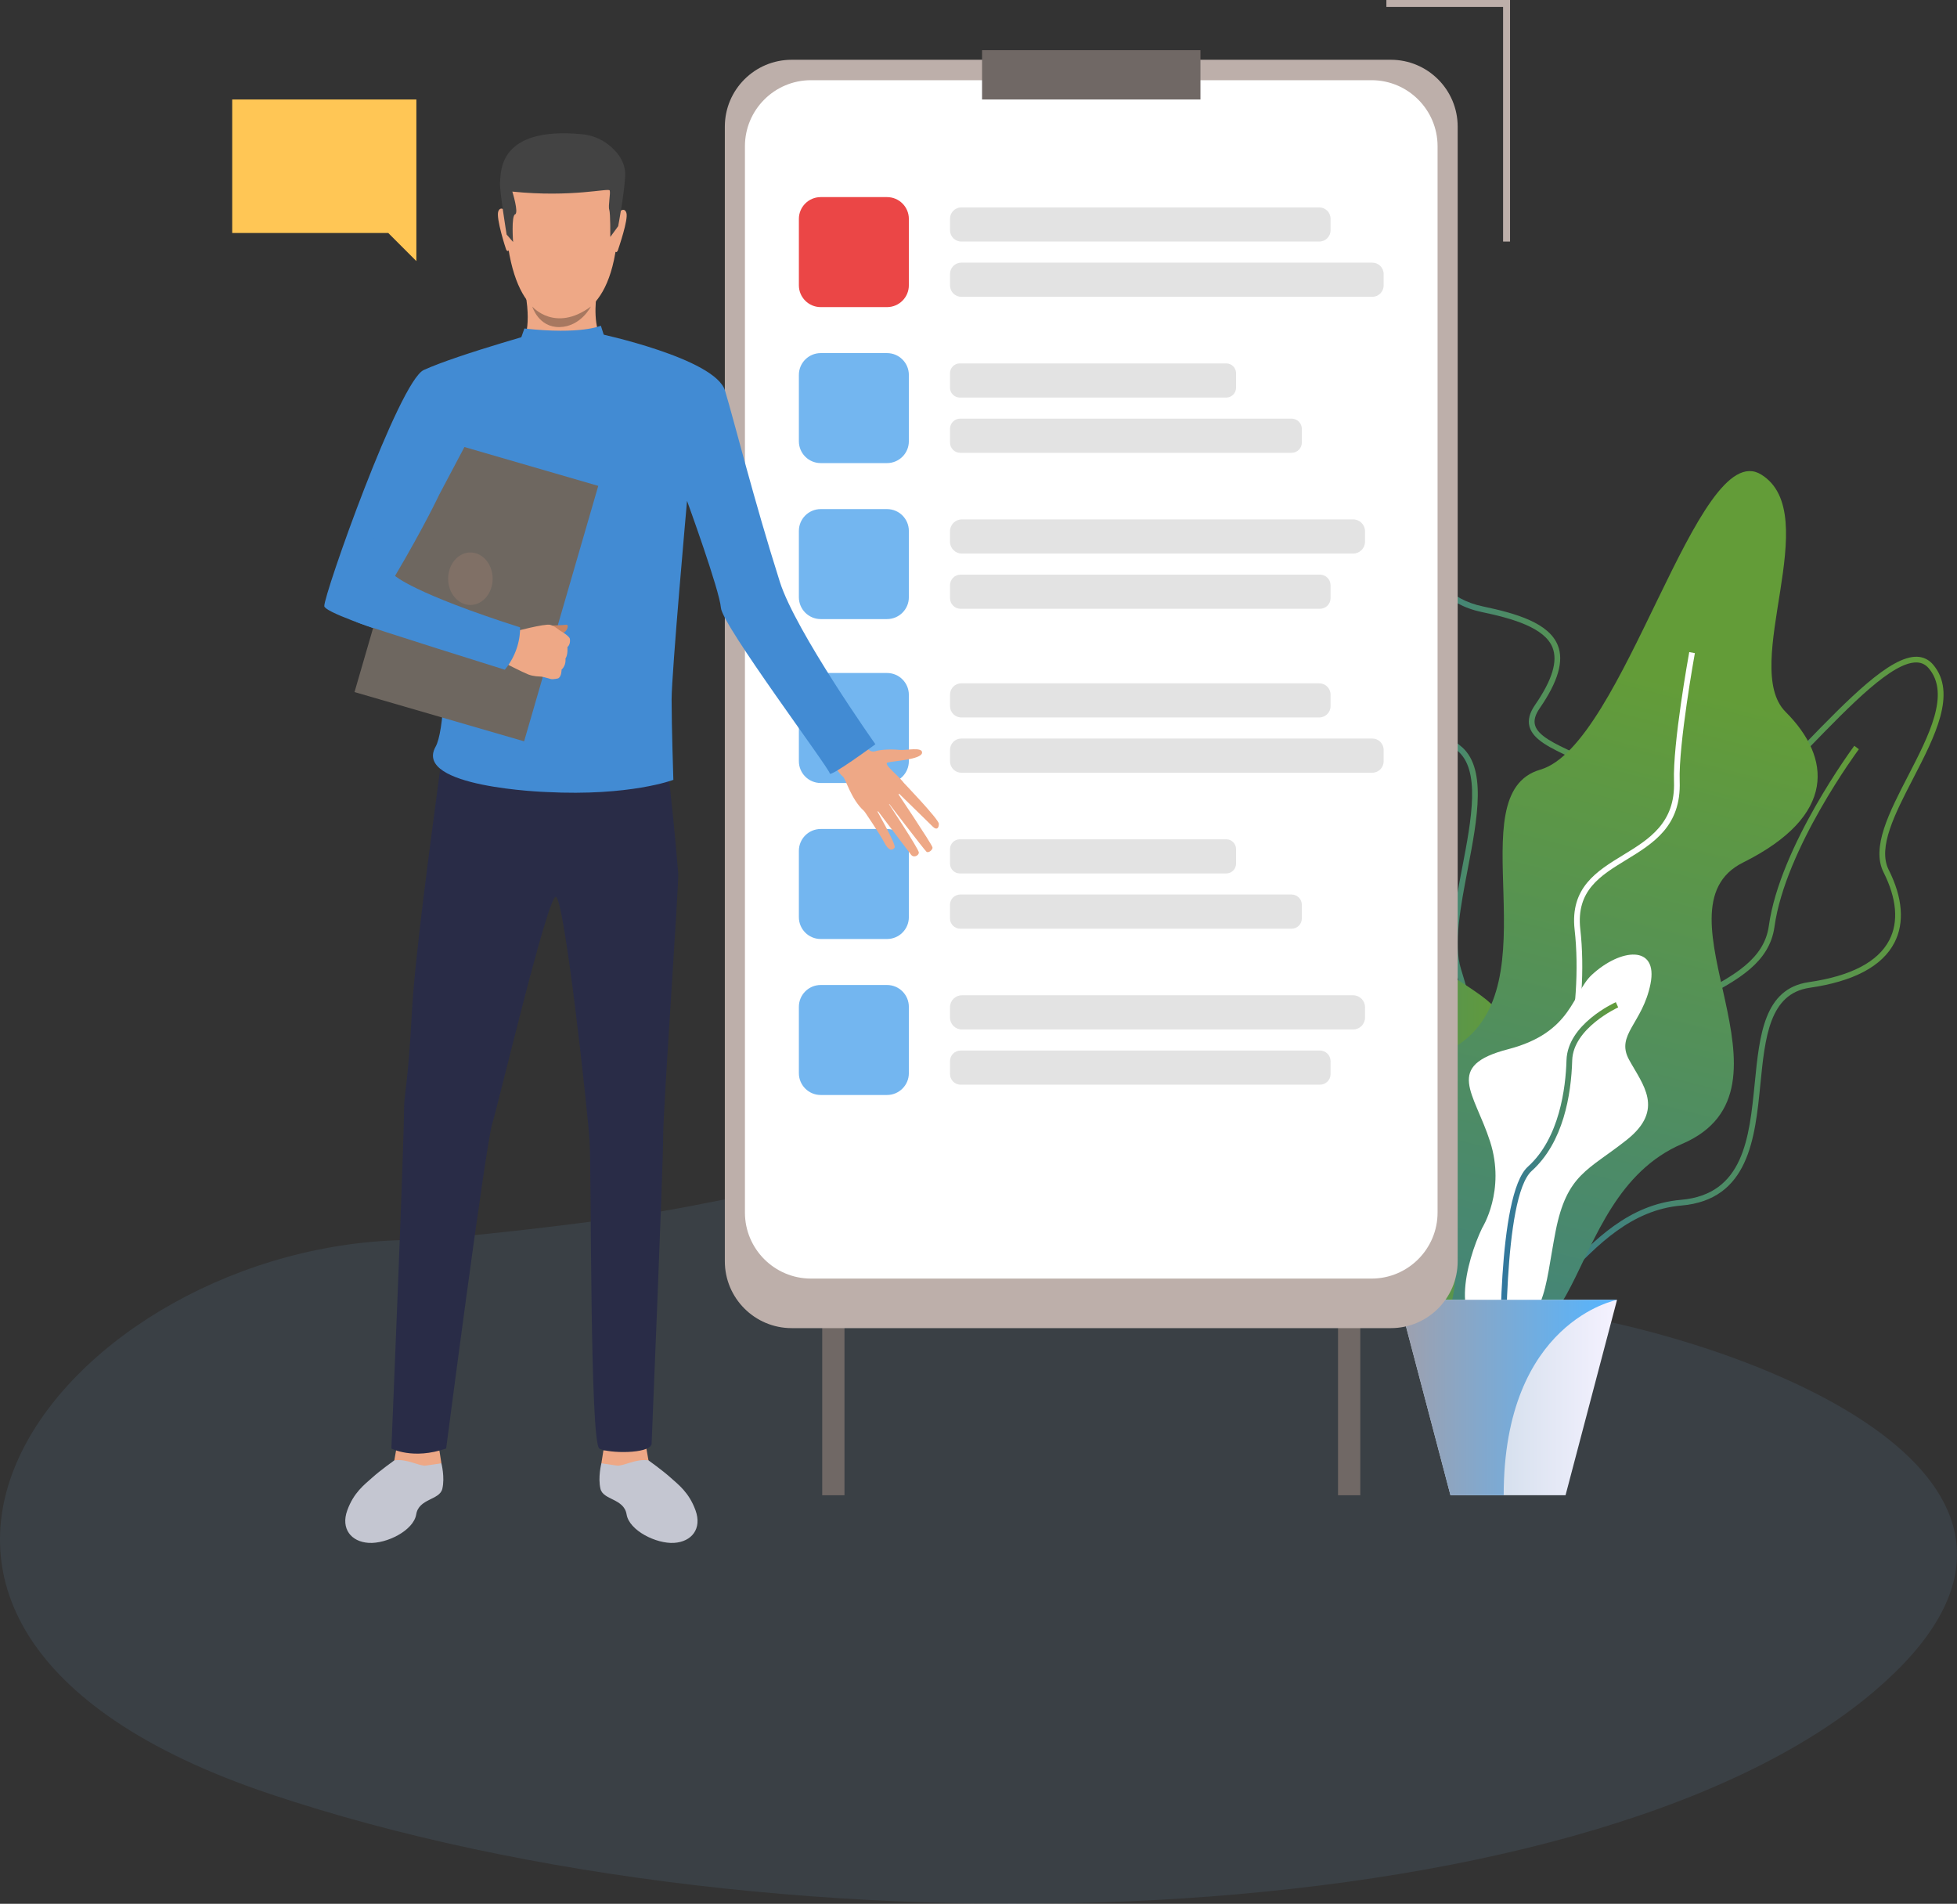 <svg width="586" height="570" viewBox="0 0 586 570" fill="none" xmlns="http://www.w3.org/2000/svg">
<rect x="0" y="0" width="586" height="570" fill="#333333" stroke="none"/>
<path opacity="0.1" d="M354.516 362.607C296.189 336.685 247.071 354.265 198.465 362.607C177.487 366.207 133.998 371.05 123.253 371.247C20.924 371.727 -72.195 485.733 80.787 537.096C233.768 588.458 473.729 580.778 561.22 506.374C631.213 446.851 536.661 407.009 478.334 395.008C454.798 388.528 405.941 385.461 354.516 362.607Z" fill="#81B7EA"/>
<path d="M442.275 403.028C436.157 375.064 449.379 368.083 462.165 361.337C472.615 355.821 482.484 350.615 481.958 334.133C481.26 312.283 496.143 304.336 509.276 297.324C519.045 292.108 528.271 287.18 529.65 277.238C532.962 253.318 555.025 223.587 555.248 223.291L556.617 224.316C556.397 224.611 534.595 253.992 531.346 277.476C529.85 288.28 520.249 293.407 510.084 298.837C496.772 305.945 483.007 313.297 483.671 334.084C484.231 351.636 473.42 357.341 462.966 362.857C450.184 369.603 438.107 375.975 443.95 402.667L442.278 403.032L442.275 403.028Z" fill="url(#paint0_linear_2565_4212)"/>
<path d="M448.991 395.904C448.698 395.904 448.403 395.894 448.107 395.873C442.577 395.464 437.154 391.262 431.047 382.651L430.666 382.112L431.092 381.603C431.192 381.486 440.985 369.553 437.388 347.146C436.549 341.916 435.428 337.917 434.527 334.705C433.214 330.018 432.344 326.919 433.798 324.447C435.645 321.311 440.634 319.667 454.696 316.318C469.668 312.752 474.675 295.885 479.09 281.002C483.248 266.985 487.188 253.767 498.839 254.176C509.544 254.585 525.802 237.811 540.145 223.024C553.453 209.303 566.015 196.377 574.048 196.632C575.977 196.7 577.604 197.509 578.886 199.035C586.046 207.563 579.368 220.497 572.906 233.007C567.394 243.681 562.191 253.76 565.541 260.407C569.75 268.763 570.341 276.321 567.246 282.267C563.584 289.303 555.046 293.839 541.865 295.747C529.815 297.494 528.512 310.637 527.133 324.55C525.524 340.784 523.701 359.189 503.481 360.939C488.464 362.239 478.344 372.779 469.414 382.081C462.312 389.477 456.14 395.904 448.998 395.904H448.991ZM432.815 382.177C438.379 389.883 443.427 393.807 448.234 394.164C454.953 394.663 461.081 388.284 468.176 380.894C477.316 371.376 487.673 360.588 503.33 359.233C522.133 357.607 523.808 340.716 525.428 324.382C526.875 309.781 528.24 295.991 541.617 294.055C554.22 292.229 562.332 287.996 565.726 281.476C568.556 276.039 567.965 269.021 564.01 261.177C560.266 253.749 565.668 243.292 571.383 232.219C577.587 220.208 584 207.787 577.573 200.132C576.603 198.977 575.431 198.392 573.986 198.341C566.727 198.1 554.409 210.775 541.373 224.214C526.263 239.792 510.644 255.892 499.214 255.892C499.066 255.892 498.922 255.892 498.777 255.885C488.447 255.5 484.871 267.546 480.734 281.49C476.184 296.816 471.03 314.189 455.095 317.982C442.381 321.012 436.817 322.697 435.277 325.314C434.19 327.16 434.94 329.825 436.178 334.241C437.089 337.497 438.227 341.548 439.08 346.871C442.423 367.693 434.751 379.57 432.818 382.173L432.815 382.177Z" fill="url(#paint1_linear_2565_4212)"/>
<path d="M449.616 390.044C449.417 390.044 449.217 390.034 449.015 390.017C439.947 389.192 432.969 369.323 426.226 350.107C423.028 340.994 420.005 332.383 417.062 326.857C414.778 322.573 411.879 318.102 409.073 313.78C401.601 302.267 393.874 290.362 396.391 279.918C397.715 274.423 401.659 269.849 408.451 265.936C423.313 257.37 421.026 252.532 416.02 241.934C412.344 234.155 407.306 223.502 407.113 206.738C407.031 199.534 406.862 193.303 406.714 187.808C406.24 170.139 406.003 161.274 409.775 158.066C411.336 156.738 413.523 156.394 416.652 156.989C422.003 158.007 424.317 162.326 426.766 166.9C429.892 172.735 433.434 179.348 444.121 181.583C454.152 183.684 463.801 186.545 466.463 193.21C468.337 197.897 466.563 204.063 461.043 212.054C459.706 213.994 459.245 215.641 459.64 217.092C460.514 220.311 465.514 222.642 471.301 225.345C479.537 229.186 489.788 233.969 492.69 243.873C495.029 251.854 492.322 261.81 484.413 274.31C465.706 303.879 466.456 323.931 467.12 341.623C467.611 354.735 468.076 367.118 460.17 380.952C456.68 387.06 453.22 390.041 449.616 390.041V390.044ZM413.967 158.416C412.632 158.416 411.625 158.729 410.879 159.366C407.729 162.044 407.976 171.178 408.42 187.759C408.568 193.261 408.736 199.499 408.819 206.717C409.008 223.106 413.953 233.564 417.56 241.201C422.529 251.717 425.531 258.065 409.3 267.418C402.939 271.084 399.259 275.303 398.052 280.317C395.71 290.049 403.234 301.637 410.507 312.848C413.334 317.201 416.254 321.703 418.571 326.053C421.577 331.696 424.62 340.361 427.839 349.539C434.097 367.373 441.195 387.586 449.169 388.311C452.213 388.583 455.414 385.829 458.684 380.106C466.346 366.695 465.913 355.107 465.411 341.692C464.737 323.752 463.977 303.415 482.965 273.398C490.596 261.339 493.237 251.841 491.047 244.358C488.361 235.197 478.911 230.789 470.576 226.899C464.403 224.018 459.07 221.531 457.986 217.546C457.453 215.579 457.99 213.464 459.633 211.084C464.802 203.598 466.514 197.962 464.871 193.846C462.501 187.914 452.873 185.167 443.767 183.261C432.295 180.861 428.389 173.568 425.253 167.708C422.904 163.324 420.875 159.534 416.329 158.671C415.445 158.502 414.665 158.42 413.97 158.42L413.967 158.416Z" fill="url(#paint2_linear_2565_4212)"/>
<path d="M449.792 400.65L448.162 400.134C457.305 371.235 440.768 306.397 435.837 290.613C433.413 282.852 435.655 271.17 437.821 259.878C440.621 245.287 443.513 230.201 436.136 224.548C422.282 213.925 423.011 189.355 423.049 188.313L424.758 188.375C424.747 188.623 424.025 213.107 437.175 223.189C445.39 229.489 442.395 245.101 439.5 260.201C437.374 271.291 435.174 282.756 437.471 290.104C443.568 309.619 458.915 371.819 449.792 400.65Z" fill="url(#paint3_linear_2565_4212)"/>
<path d="M380.638 212.935C376.832 203.272 361.966 204.737 363.331 218.399C364.696 232.061 374.263 246.635 359.689 269.863C345.116 293.089 378.362 297.645 390.202 312.219C402.041 326.792 406.14 346.83 416.161 359.584C426.181 372.335 433.011 402.851 441.209 391.465C449.407 380.079 441.69 365.275 442.601 344.78C443.513 324.285 461.755 311.311 443.513 298.103C425.27 284.894 406.924 280.847 412.949 251.057C415.607 237.914 392.482 242.996 380.638 212.938V212.935Z" fill="url(#paint4_linear_2565_4212)"/>
<path d="M454.483 394.099C454.383 393.494 444.252 333.46 421.577 317.009C398.451 300.231 394.253 284.733 386.175 248.189L387.846 247.821C395.824 283.915 399.961 299.217 422.581 315.627C445.824 332.49 455.758 391.328 456.168 393.824L454.479 394.103L454.483 394.099Z" fill="white"/>
<path d="M434.022 391.946C434.022 391.946 440.762 375.285 428.499 351.599C416.237 327.913 406.312 331.558 435.872 313.336C465.432 295.118 436.058 237.725 461.219 230.434C486.384 223.148 508.248 130.253 527.377 142.082C546.507 153.912 521.002 199.462 534.664 213.124C548.33 226.789 550.152 244.179 521.91 258.257C493.671 272.339 541.951 326.087 503.691 342.483C465.428 358.882 476.405 423.177 434.022 391.939V391.946Z" fill="url(#paint5_linear_2565_4212)"/>
<path d="M445.71 409.621C445.669 409.408 441.553 388.074 454.551 360.505C467.794 332.421 474.131 301.719 471.504 278.377C470.084 265.736 478.179 260.791 486.012 256.012C493.722 251.304 501.697 246.435 501.256 233.983C500.857 222.731 505.62 196.356 505.823 195.238L507.508 195.544C507.46 195.816 502.577 222.855 502.965 233.924C503.44 247.377 495.032 252.511 486.903 257.476C479.19 262.188 471.903 266.634 473.203 278.192C475.865 301.836 469.468 332.882 456.095 361.241C443.355 388.263 447.34 409.081 447.381 409.287L445.703 409.628L445.71 409.621Z" fill="white"/>
<path d="M476.628 291.891C485.221 283.91 496.583 282.758 494.217 294.597C491.851 306.437 483.732 309.817 487.79 317.259C491.848 324.7 498.615 332.142 487.113 341.275C475.613 350.408 469.186 351.423 465.803 368.672C462.419 385.924 463.096 397.702 448.213 398.438C433.33 399.173 439.08 377.465 443.815 367.657C443.815 367.657 450.92 356.464 446.185 341.767C441.449 327.07 432.316 319.129 451.597 314.136C470.878 309.143 470.834 297.273 476.628 291.891Z" fill="white"/>
<path d="M449.29 409.471C449.242 407.359 448.22 357.666 457.512 349.303C467.003 340.757 468.829 325.661 469.07 317.425C469.386 306.69 483.254 300.318 483.843 300.053L484.547 301.614C484.413 301.676 471.064 307.814 470.779 317.477C470.473 327.872 468.121 342.057 458.654 350.575C449.936 358.419 450.985 408.924 450.995 409.433L449.286 409.471H449.29Z" fill="url(#paint6_linear_2565_4212)"/>
<path d="M484.2 389.188L468.781 447.677H434.328L418.912 389.188H484.2Z" fill="url(#paint7_linear_2565_4212)"/>
<path d="M484.2 389.188C484.2 389.188 450.26 395.56 450.26 447.678H434.328L418.912 389.188H484.2Z" fill="url(#paint8_linear_2565_4212)"/>
<path d="M407.324 144.539H400.656V447.68H407.324V144.539Z" fill="#706865"/>
<path d="M252.872 144.539H246.204V447.68H252.872V144.539Z" fill="#706865"/>
<path d="M237.06 17.895H416.467C427.516 17.895 436.484 26.863 436.484 37.912V377.627C436.484 388.675 427.516 397.644 416.467 397.644H237.06C226.011 397.644 217.043 388.675 217.043 377.627V37.912C217.043 26.863 226.011 17.895 237.06 17.895Z" fill="#BDAFAA"/>
<path d="M242.841 24.01H410.683C421.598 24.01 430.463 32.871 430.463 43.789V363.03C430.463 373.945 421.601 382.81 410.683 382.81H242.841C231.926 382.81 223.061 373.948 223.061 363.03V43.789C223.061 32.875 231.923 24.01 242.841 24.01Z" fill="white"/>
<path d="M359.46 15.018H294.068V29.784H359.46V15.018Z" fill="#706865"/>
<path d="M245.75 105.718H265.609C269.216 105.718 272.146 108.648 272.146 112.255V132.114C272.146 135.721 269.216 138.651 265.609 138.651H245.75C242.142 138.651 239.213 135.721 239.213 132.114V112.255C239.213 108.648 242.142 105.718 245.75 105.718Z" fill="#73B6F0"/>
<path opacity="0.72" d="M395.026 62.097H287.868C285.989 62.097 284.467 63.619 284.467 65.498V68.926C284.467 70.804 285.989 72.327 287.868 72.327H395.026C396.905 72.327 398.427 70.804 398.427 68.926V65.498C398.427 63.619 396.905 62.097 395.026 62.097Z" fill="#D9D9D9"/>
<path opacity="0.72" d="M410.913 78.635H287.868C285.989 78.635 284.467 80.157 284.467 82.036V85.464C284.467 87.342 285.989 88.865 287.868 88.865H410.913C412.792 88.865 414.314 87.342 414.314 85.464V82.036C414.314 80.157 412.792 78.635 410.913 78.635Z" fill="#D9D9D9"/>
<path d="M265.609 59.013H245.75C242.139 59.013 239.213 61.939 239.213 65.55V85.412C239.213 89.022 242.139 91.949 245.75 91.949H265.609C269.219 91.949 272.146 89.022 272.146 85.412V65.55C272.146 61.939 269.219 59.013 265.609 59.013Z" fill="#EB4646"/>
<path opacity="0.72" d="M367.176 108.802H287.414C285.786 108.802 284.467 110.121 284.467 111.749V116.085C284.467 117.713 285.786 119.032 287.414 119.032H367.176C368.803 119.032 370.123 117.713 370.123 116.085V111.749C370.123 110.121 368.803 108.802 367.176 108.802Z" fill="#D9D9D9"/>
<path opacity="0.72" d="M386.756 125.339H287.53C285.838 125.339 284.467 126.711 284.467 128.403V132.505C284.467 134.197 285.838 135.569 287.53 135.569H386.756C388.448 135.569 389.82 134.197 389.82 132.505V128.403C389.82 126.711 388.448 125.339 386.756 125.339Z" fill="#D9D9D9"/>
<path opacity="0.72" d="M288.016 155.507H405.188C407.148 155.507 408.74 157.099 408.74 159.059V162.185C408.74 164.145 407.148 165.737 405.188 165.737H288.016C286.056 165.737 284.463 164.145 284.463 162.185V159.059C284.463 157.099 286.056 155.507 288.016 155.507Z" fill="#D9D9D9"/>
<path opacity="0.72" d="M287.651 172.046H395.24C396.997 172.046 398.424 173.473 398.424 175.23V179.088C398.424 180.846 396.997 182.273 395.24 182.273H287.651C285.894 182.273 284.467 180.846 284.467 179.088V175.23C284.467 173.473 285.894 172.046 287.651 172.046Z" fill="#D9D9D9"/>
<path d="M245.75 152.423H265.609C269.216 152.423 272.146 155.353 272.146 158.96V178.819C272.146 182.426 269.216 185.356 265.609 185.356H245.75C242.142 185.356 239.213 182.426 239.213 178.819V158.96C239.213 155.353 242.142 152.423 245.75 152.423Z" fill="#73B6F0"/>
<path d="M265.609 248.203H245.75C242.139 248.203 239.213 251.13 239.213 254.74V274.602C239.213 278.213 242.139 281.14 245.75 281.14H265.609C269.219 281.14 272.146 278.213 272.146 274.602V254.74C272.146 251.13 269.219 248.203 265.609 248.203Z" fill="#73B6F0"/>
<path opacity="0.72" d="M395.026 204.583H287.868C285.989 204.583 284.467 206.106 284.467 207.984V211.409C284.467 213.287 285.989 214.81 287.868 214.81H395.026C396.905 214.81 398.427 213.287 398.427 211.409V207.984C398.427 206.106 396.905 204.583 395.026 204.583Z" fill="#D9D9D9"/>
<path opacity="0.72" d="M410.913 221.119H287.868C285.989 221.119 284.467 222.642 284.467 224.52V227.949C284.467 229.827 285.989 231.349 287.868 231.349H410.913C412.792 231.349 414.314 229.827 414.314 227.949V224.52C414.314 222.642 412.792 221.119 410.913 221.119Z" fill="#D9D9D9"/>
<path d="M265.609 201.496H245.75C242.139 201.496 239.213 204.423 239.213 208.033V227.895C239.213 231.506 242.139 234.433 245.75 234.433H265.609C269.219 234.433 272.146 231.506 272.146 227.895V208.033C272.146 204.423 269.219 201.496 265.609 201.496Z" fill="#73B6F0"/>
<path opacity="0.72" d="M367.176 251.287H287.414C285.787 251.287 284.467 252.607 284.467 254.234V258.57C284.467 260.198 285.787 261.517 287.414 261.517H367.176C368.804 261.517 370.123 260.198 370.123 258.57V254.234C370.123 252.607 368.804 251.287 367.176 251.287Z" fill="#D9D9D9"/>
<path opacity="0.72" d="M287.527 267.825H386.756C388.448 267.825 389.82 269.197 389.82 270.889V274.992C389.82 276.683 388.448 278.056 386.756 278.056H287.527C285.835 278.056 284.463 276.683 284.463 274.992V270.889C284.463 269.197 285.835 267.825 287.527 267.825Z" fill="#D9D9D9"/>
<path opacity="0.72" d="M288.016 297.992H405.188C407.148 297.992 408.74 299.584 408.74 301.544V304.67C408.74 306.63 407.148 308.222 405.188 308.222H288.016C286.056 308.222 284.463 306.63 284.463 304.67V301.544C284.463 299.584 286.056 297.992 288.016 297.992Z" fill="#D9D9D9"/>
<path opacity="0.72" d="M287.651 314.531H395.24C396.997 314.531 398.424 315.958 398.424 317.716V321.574C398.424 323.331 396.997 324.758 395.24 324.758H287.651C285.894 324.758 284.467 323.331 284.467 321.574V317.716C284.467 315.958 285.894 314.531 287.651 314.531Z" fill="#D9D9D9"/>
<path d="M245.75 294.908H265.609C269.216 294.908 272.146 297.838 272.146 301.445V321.304C272.146 324.911 269.216 327.841 265.609 327.841H245.75C242.142 327.841 239.213 324.911 239.213 321.304V301.445C239.213 297.838 242.142 294.908 245.75 294.908Z" fill="#73B6F0"/>
<path d="M452.165 72.327H450.081V2.084H415.136V0H452.165V72.327Z" fill="#BDAFAA"/>
<path d="M256.65 219.57C256.65 219.57 259.346 225.722 261.932 224.952C264.515 224.182 268.353 224.405 269.556 224.539C271.165 224.715 276.403 223.487 276.093 225.444C275.784 227.4 267.544 227.861 265.818 228.288C264.095 228.714 270.289 233.095 270.722 234.78C271.155 236.465 262.503 246.228 258.638 242.73C254.773 239.237 253.174 232.951 252.362 232.469C251.547 231.991 247.999 226.981 247.999 226.981L256.65 219.563V219.57Z" fill="#EEA886"/>
<path d="M270.031 233.757C270.031 233.757 281.086 245.242 281.124 246.628C281.162 248.014 280.447 248.581 279.367 247.55C278.284 246.518 268.336 236.766 268.336 236.766C268.336 236.766 278.927 252.57 279.219 253.688C279.391 254.341 278.071 255.514 277.434 255.015C276.798 254.517 265.333 239.469 265.333 239.469C265.333 239.469 275.196 254.245 275.144 255.263C275.1 256.153 273.621 256.951 272.809 255.906C271.998 254.86 262.008 241.68 262.008 241.68C262.008 241.68 268.459 252.897 267.885 253.757C267.534 254.283 266.441 255.345 264.876 252.395C263.308 249.444 258.831 242.897 258.831 242.897L270.031 233.757Z" fill="#EEA886"/>
<path d="M69.531 29.783H124.678V69.755V78.177L116.26 69.755H69.531V29.783Z" fill="#FFC655"/>
<path d="M118.069 437.237C118.069 437.237 113.832 440.263 111.483 442.382C109.135 444.5 105.94 446.807 103.983 452.213C102.003 457.684 105.122 461.618 110.421 461.941C115.72 462.265 123.839 458.265 124.63 453.413C125.414 448.609 131.638 449.177 132.449 445.759C133.261 442.34 132.178 438.135 132.178 438.135L118.069 437.237Z" fill="#C4C6D1"/>
<path d="M118.774 433.267L118.069 437.238C118.069 437.238 120.252 441.275 132.178 438.136L131.563 434.223L118.774 433.267Z" fill="#EEA886"/>
<path d="M132.178 438.136C132.178 438.136 129.492 438.49 127.577 438.789C125.662 439.092 121.872 436.643 118.069 437.238L119.238 442.07C119.238 442.07 131.91 439.697 132.178 438.136Z" fill="#C4C6D1"/>
<path d="M194.186 437.237C194.186 437.237 198.422 440.263 200.771 442.382C203.12 444.5 206.314 446.807 208.271 452.213C210.252 457.684 207.133 461.618 201.833 461.941C196.534 462.265 188.415 458.265 187.625 453.413C186.84 448.609 180.616 449.177 179.805 445.759C178.993 442.34 180.076 438.135 180.076 438.135L194.186 437.237Z" fill="#C4C6D1"/>
<path d="M193.477 433.267L194.182 437.238C194.182 437.238 191.998 441.275 180.073 438.136L180.688 434.223L193.477 433.267Z" fill="#EEA886"/>
<path d="M198.563 340.663C198.563 349.394 195.107 432.427 195.107 432.427C194.234 435.336 182.408 435.185 179.499 433.73C176.59 432.275 177.099 350.595 176.559 341.791C176.022 332.988 168.945 268.222 166.394 268.515C163.842 268.807 149.417 329.814 147.377 336.509C145.342 343.201 133.598 433.685 133.598 433.685C123.646 437.148 117.195 433.685 117.195 433.685C117.195 433.685 120.999 342.472 121.002 331.64C121.002 327.62 122.188 324.58 123.327 303.208C124.193 286.919 128.729 253.539 131.762 230.571C131.872 229.753 131.975 228.969 132.075 228.219C132.67 223.749 133.113 220.465 133.33 218.89C133.423 218.209 133.474 217.845 133.474 217.845C134.293 217.47 135.146 217.123 136.036 216.799C157.35 209.141 198.46 217.246 198.46 217.246C198.46 217.246 198.484 217.449 198.529 217.827C198.584 218.288 198.67 219.014 198.78 219.949C199.017 221.975 199.368 224.99 199.774 228.491C199.774 228.515 199.781 228.543 199.781 228.567C199.791 228.67 199.805 228.78 199.818 228.887C201.252 241.342 201.964 248.185 203.089 261.476C203.336 264.392 198.556 331.936 198.556 340.663H198.563Z" fill="#292C47"/>
<path d="M179.292 99.868C179.292 99.868 214.199 107.279 217.108 116.979C220.017 126.68 225.667 149.462 233.528 174.242C238.229 189.066 262.125 222.828 262.125 222.828C262.125 222.828 248.452 232.903 248.452 231.545C248.452 230.187 216.259 187.226 215.87 181.989C215.482 176.752 205.726 149.964 205.726 149.964C205.726 149.964 201.104 201.466 201.104 209.423C201.104 217.381 201.63 233.488 201.63 233.488C201.63 233.488 188.697 238.443 163.58 237.133C163.58 237.133 123.605 235.761 130.427 223.577C135.585 214.365 132.425 152.385 131.648 151.996C130.871 151.608 116.937 169.063 118.295 172.422C119.654 175.782 155.719 187.835 155.719 187.835C155.719 187.835 156.775 191.717 151.17 200.521C151.17 200.521 97.298 184.778 97.106 181.48C96.913 178.182 119.513 114.129 126.892 110.776C137.518 105.948 165.307 98.358 165.307 98.358L179.292 99.871V99.868Z" fill="#428BD3"/>
<path d="M180.077 438.136C180.077 438.136 182.762 438.49 184.678 438.789C186.593 439.092 190.383 436.643 194.186 437.238L193.017 442.07C193.017 442.07 180.345 439.697 180.077 438.136Z" fill="#C4C6D1"/>
<path d="M178.725 87.726C178.725 87.726 177.288 95.608 179.76 100.993C179.76 100.993 182.277 113.538 169.433 114.102C156.59 114.666 156.294 103.156 156.294 103.156C156.294 103.156 159.368 99.03 157.315 87.805C155.266 76.578 178.722 87.726 178.722 87.726H178.725Z" fill="#EEA886"/>
<path d="M170.919 42.141C170.919 42.141 187.353 44.792 184.853 71.126C182.349 97.46 167.845 95.3 166.875 95.273C165.905 95.245 152.315 95.754 151.253 63.602C151.253 63.602 150.788 39.83 170.919 42.141Z" fill="#EEA886"/>
<path d="M185.103 63.684C185.103 63.684 186.902 61.718 187.562 63.709C188.222 65.7 185.217 74.286 184.997 75.005C184.997 75.005 184.667 75.779 184.237 75.352C183.804 74.926 185.103 63.684 185.103 63.684Z" fill="#EEA886"/>
<path d="M151.652 63.352C151.652 63.352 149.891 61.347 149.193 63.328C148.495 65.309 151.404 74.336 151.545 74.673C151.545 74.673 151.858 75.453 152.298 75.034C152.738 74.618 151.652 63.349 151.652 63.349V63.352Z" fill="#EEA886"/>
<path d="M185.097 67.727L182.745 70.949C182.745 70.949 182.81 63.885 182.435 62.778C182.057 61.671 182.882 57.816 182.566 57.018C182.25 56.22 171.325 59.188 153.409 57.362C153.409 57.362 155.403 63.724 154.234 64.178C153.065 64.628 153.639 72.448 153.639 72.448L151.703 70.213C151.703 70.213 149.519 56.857 149.733 54.625C150.015 51.657 149.011 37.799 174.22 40.179C177.105 40.45 179.877 41.509 182.184 43.308C184.774 45.33 187.439 48.487 187.195 52.823C186.871 58.552 185.1 67.727 185.1 67.727H185.097Z" fill="#434343"/>
<path d="M159.385 91.784C159.385 91.784 166.166 99.7 176.93 91.784C176.93 91.784 173.914 97.788 167.583 97.929C161.256 98.07 159.385 91.784 159.385 91.784Z" fill="#A77860"/>
<path d="M179.143 145.474L128.359 130.729L106.155 207.206L156.939 221.951L179.143 145.474Z" fill="#6E6760"/>
<path d="M165.18 187.285C165.18 187.285 168.495 187.192 169.509 187.047C170.524 186.899 169.853 189.059 168.677 189.468C167.497 189.877 165.18 187.288 165.18 187.288V187.285Z" fill="#C98462"/>
<path d="M167.119 203.117C167.119 203.117 165.672 203.468 164.963 203.313C164.963 203.313 163.698 202.932 162.78 202.715C162.487 202.646 162.233 202.595 162.064 202.577C161.363 202.509 159.798 202.564 158.154 201.921C156.514 201.281 150.95 198.427 150.95 198.427L152.542 193.255L153.742 189.156C153.742 189.156 163.147 186.653 164.743 187.075C164.898 187.117 165.053 187.165 165.19 187.22C166.507 187.708 167.284 188.623 167.948 188.96C168.192 189.084 170.52 190.483 170.641 191.285C170.809 192.399 170.475 193.238 169.901 193.757C169.901 193.757 170.138 195.951 169.323 197.196C169.323 197.196 169.605 199.214 168.154 200.473C168.154 200.473 168.213 202.553 167.116 203.117H167.119Z" fill="#EEA886"/>
<path d="M155.72 187.832C155.72 187.832 156.191 194.434 151.17 200.518C151.17 200.518 111.611 188.172 106.899 186.319C102.188 184.466 124.021 126.45 124.021 126.45L140.084 131.918L131.452 148.238C131.452 148.238 127.181 157.382 118.296 172.42C118.296 172.42 123.763 177.612 155.72 187.832Z" fill="#428BD3"/>
<path d="M147.518 173.271C147.518 177.611 144.533 181.132 140.854 181.132C137.175 181.132 134.19 177.614 134.19 173.271C134.19 168.928 137.175 165.41 140.854 165.41C144.533 165.41 147.518 168.928 147.518 173.271Z" fill="#807066"/>
<path d="M183.574 109.018L179.922 97.516C179.922 97.516 174.048 100.249 157.023 98.355L153.154 109.362C153.154 109.362 167.766 122.092 183.574 109.022V109.018Z" fill="#428BD3"/>
<defs>
<linearGradient id="paint0_linear_2565_4212" x1="440.731" y1="313.16" x2="556.617" y2="313.16" gradientUnits="userSpaceOnUse">
<stop stop-color="#3076A1"/>
<stop offset="1" stop-color="#639C38"/>
</linearGradient>
<linearGradient id="paint1_linear_2565_4212" x1="430.666" y1="296.266" x2="581.968" y2="296.266" gradientUnits="userSpaceOnUse">
<stop stop-color="#3076A1"/>
<stop offset="1" stop-color="#639C38"/>
</linearGradient>
<linearGradient id="paint2_linear_2565_4212" x1="395.903" y1="273.374" x2="493.498" y2="273.374" gradientUnits="userSpaceOnUse">
<stop stop-color="#3076A1"/>
<stop offset="1" stop-color="#639C38"/>
</linearGradient>
<linearGradient id="paint3_linear_2565_4212" x1="423.031" y1="294.478" x2="452.622" y2="294.478" gradientUnits="userSpaceOnUse">
<stop stop-color="#3076A1"/>
<stop offset="1" stop-color="#639C38"/>
</linearGradient>
<linearGradient id="paint4_linear_2565_4212" x1="356.058" y1="300.345" x2="451.587" y2="300.345" gradientUnits="userSpaceOnUse">
<stop stop-color="#3076A1"/>
<stop offset="1" stop-color="#639C38"/>
</linearGradient>
<linearGradient id="paint5_linear_2565_4212" x1="420.023" y1="516.784" x2="500.393" y2="204.224" gradientUnits="userSpaceOnUse">
<stop stop-color="#3076A1"/>
<stop offset="1" stop-color="#639C38"/>
</linearGradient>
<linearGradient id="paint6_linear_2565_4212" x1="449.235" y1="354.76" x2="484.551" y2="354.76" gradientUnits="userSpaceOnUse">
<stop stop-color="#3076A1"/>
<stop offset="1" stop-color="#639C38"/>
</linearGradient>
<linearGradient id="paint7_linear_2565_4212" x1="418.912" y1="418.431" x2="484.2" y2="418.431" gradientUnits="userSpaceOnUse">
<stop stop-color="#BAD0DE"/>
<stop offset="1" stop-color="#F5F2FF"/>
</linearGradient>
<linearGradient id="paint8_linear_2565_4212" x1="418.912" y1="418.432" x2="484.2" y2="418.432" gradientUnits="userSpaceOnUse">
<stop stop-color="#9FA0AD"/>
<stop offset="0.99" stop-color="#55B5FF"/>
</linearGradient>
</defs>
</svg>
